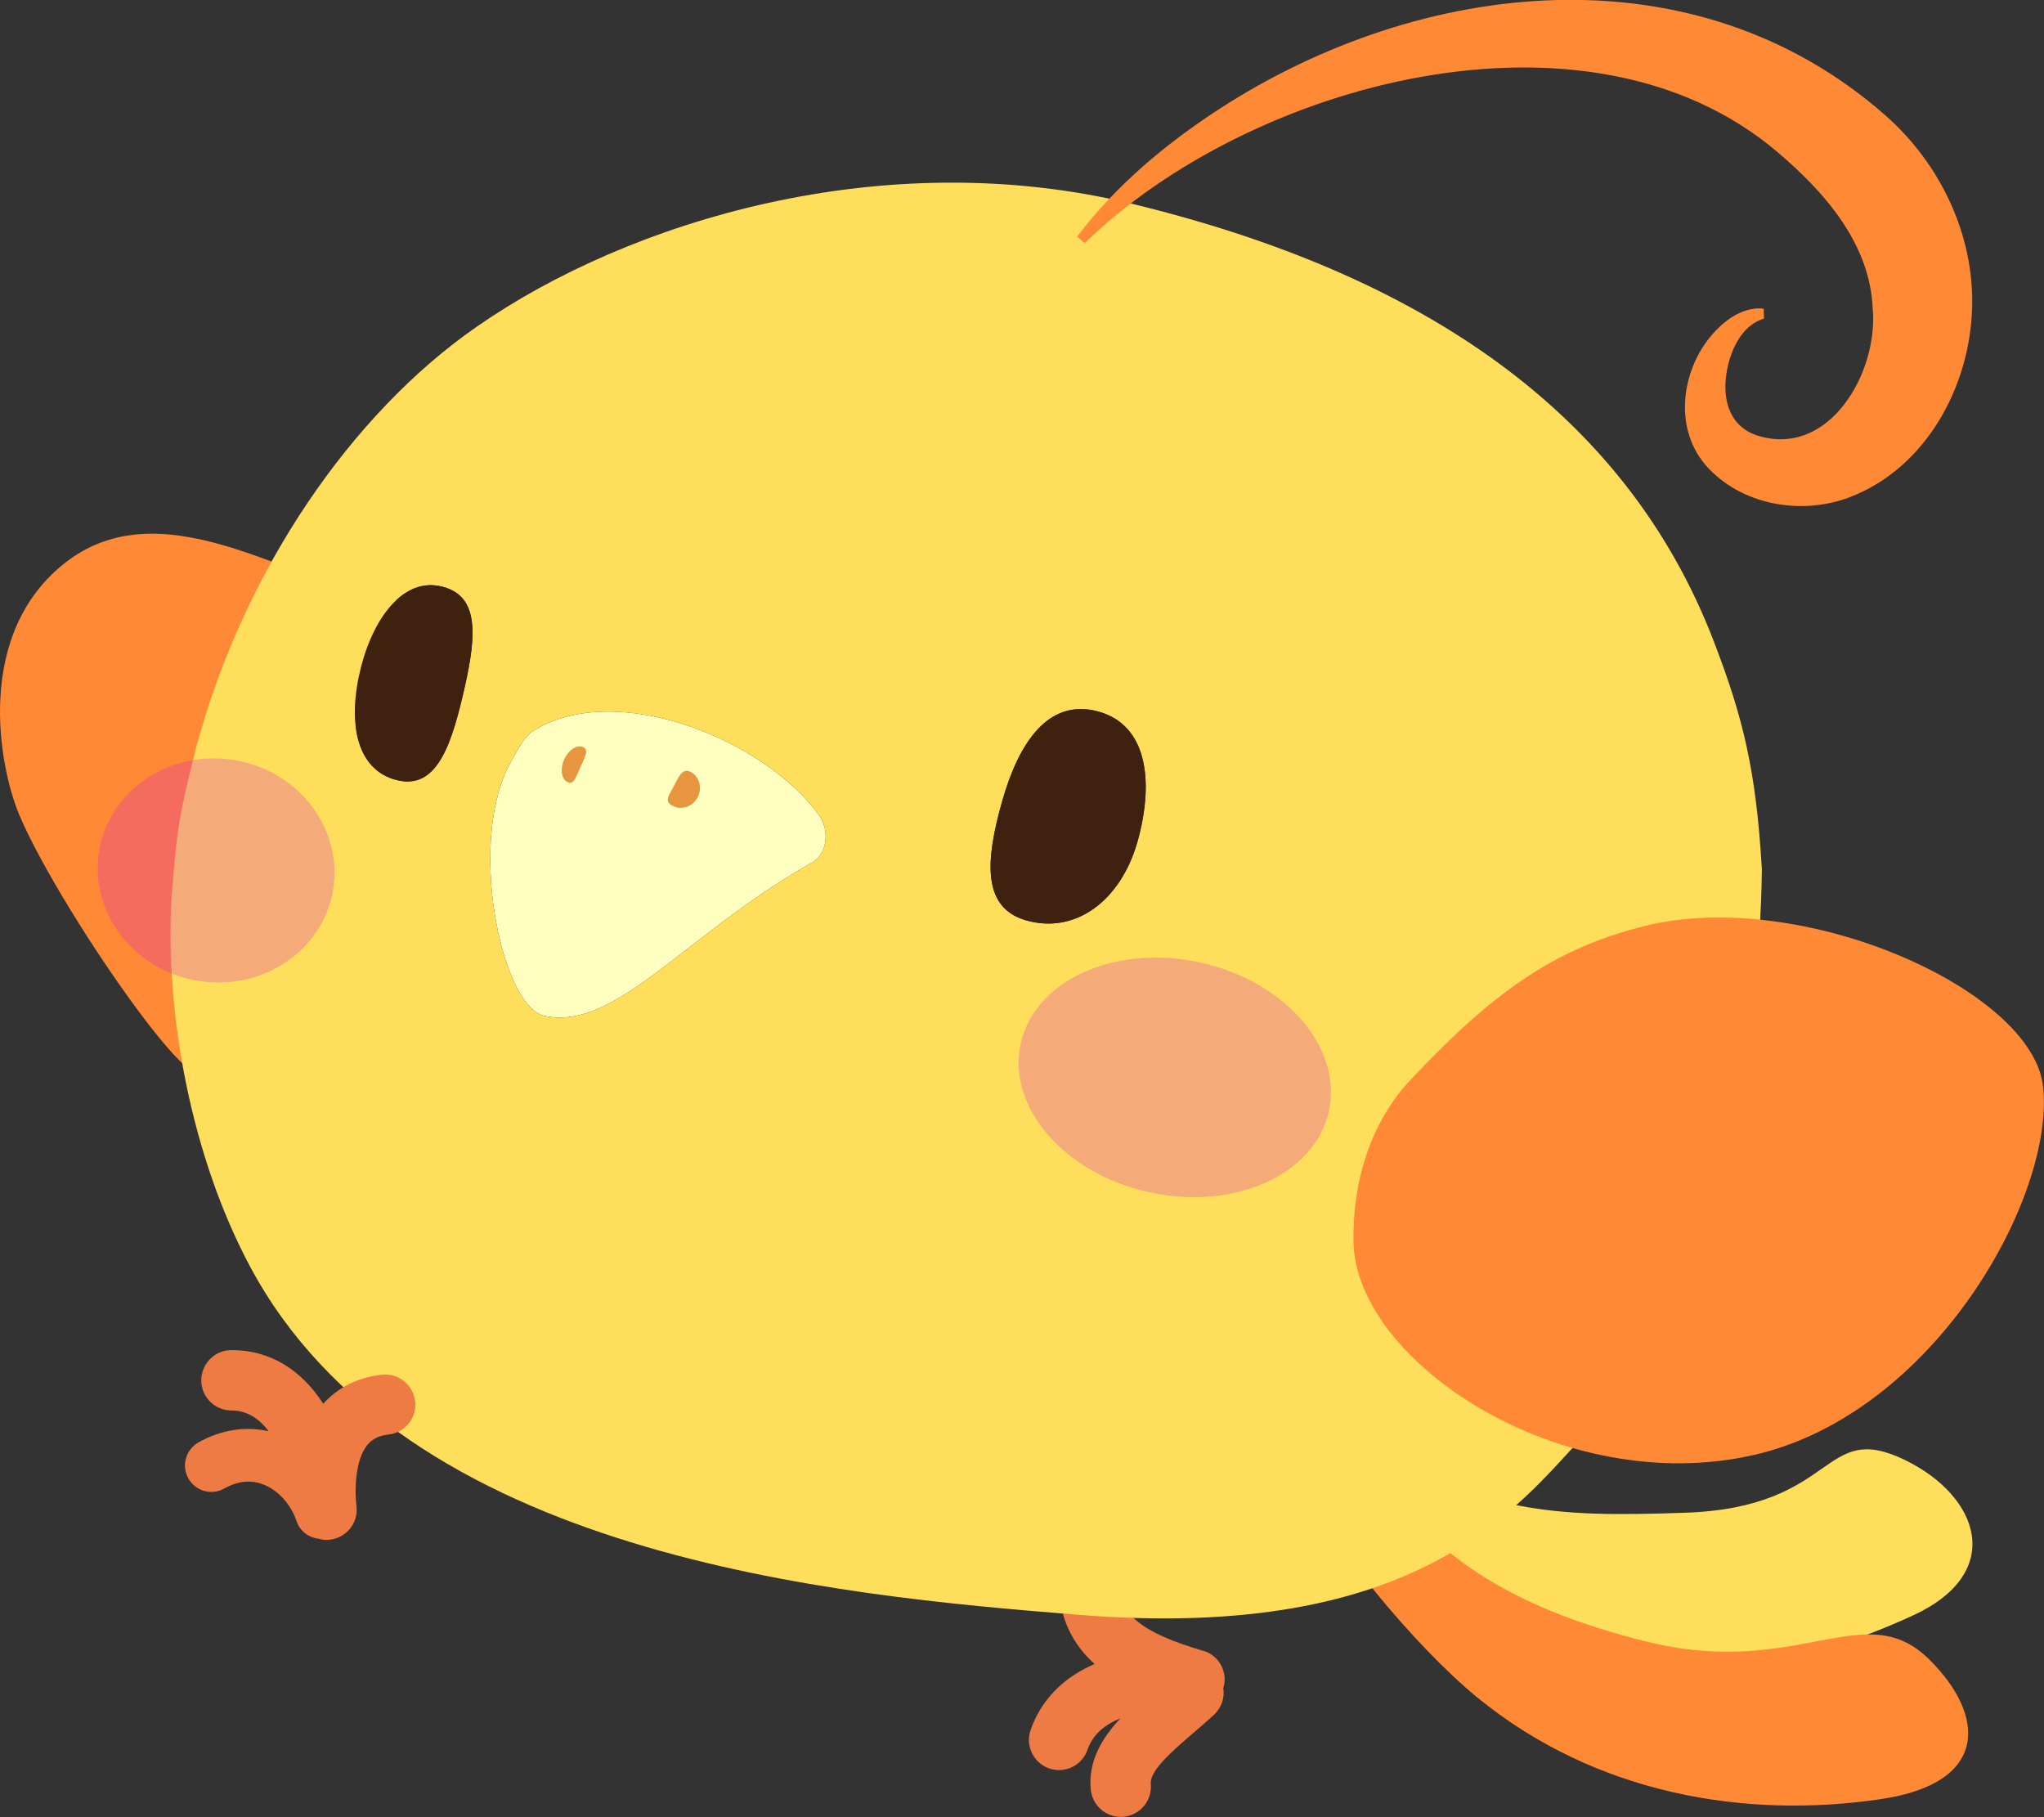 <?xml version="1.0" encoding="UTF-8"?>
<svg id="_レイヤー_1" data-name="レイヤー 1" xmlns="http://www.w3.org/2000/svg" viewBox="0 0 175.98 156.41">
  <rect x="0" y="0" width="175.98" height="156.41" fill="#333333" stroke="none"/>
  <defs>
    <style>
      .cls-1 {
        fill: #ed7b43;
      }

      .cls-2 {
        fill: #ffffc0;
      }

      .cls-3 {
        fill: #ffde5b;
      }

      .cls-4 {
        fill: #3f210f;
      }

      .cls-5 {
        fill: #ff8935;
      }

      .cls-6 {
        fill: #e7953e;
      }

      .cls-7 {
        fill: #d715d3;
        opacity: .26;
      }
    </style>
  </defs>
  <path class="cls-1" d="M103.57,142.1c-5.29-1.56-7.24-3.14-7.19-5.83.03-1.43-1.12-2.62-2.55-2.64-.02,0-.03,0-.05,0-1.41,0-2.57,1.13-2.59,2.55-.06,3.19,1.26,5.44,3.05,7.06-3.46,1.48-4.91,3.94-5.51,5.69-.47,1.35.25,2.83,1.6,3.3.28.1.57.14.85.14,1.08,0,2.08-.67,2.45-1.75.46-1.33,1.51-2.17,2.83-2.7-1.59,1.71-2.78,3.67-2.55,6.13.13,1.34,1.26,2.35,2.58,2.35.08,0,.17,0,.25-.01,1.43-.14,2.47-1.4,2.34-2.83-.11-1.14,1.86-2.83,3.6-4.33.63-.54,1.26-1.08,1.85-1.63.66-.61.92-1.48.79-2.31.03-.09.06-.18.08-.28.22-1.3-.56-2.55-1.83-2.92Z"/>
  <path class="cls-3" d="M110.99,126.98c-.79-1.03,3.18-3.38,4.4-2.82,13.34,6.03,17.71,6.47,29.7,6.06,13.27-.46,11.68-8.07,18.96-4.52,6.37,3.11,8.64,9.67.67,13.35-9.98,4.61-19.97,6.22-32.7,1.25-6.37-2.49-17.84-9.16-21.04-13.32Z"/>
  <path class="cls-2" d="M69.89,74.26c-10.85,6.11-16.92,14.57-23.05,13.18-3.71-.84-6.71-15.33-2.77-22,.56-.95.99-2.01,1.91-2.57,7.11-4.34,19.74.74,24.52,7.27.92,1.26.79,3.34-.61,4.13Z"/>
  <path class="cls-5" d="M112.33,127.18c-.33-1.23,2.01-7.09,5.46-1.55,5.01,8.06,12.14,12.75,23.96,15.68,13.07,3.24,18.77-3.97,24.34,1.53,4.88,4.82,5.19,10.63-4.09,12.02-11.63,1.75-24.59-.36-34.85-8.77-5.14-4.21-13.47-13.94-14.82-18.91Z"/>
  <path class="cls-5" d="M33.99,51.68c-7.75-.7-19.44-9.98-28.19-3.38C-2.25,54.39-.13,65.91,1.67,70.17c3.7,8.73,18.43,29.53,15.12,19.45-3.43-10.45,25.88-37.15,17.19-37.94Z"/>
  <path class="cls-6" d="M49.95,66.08c-.37.83-.55,1.49-1.08,1.25-.53-.24-.67-1.11-.3-1.94.37-.83,1.1-1.32,1.64-1.08.53.24.11.93-.26,1.77Z"/>
  <path class="cls-6" d="M60.06,68.64c-.43.81-1.39,1.13-2.14.73-.75-.4-.37-.83.06-1.63.43-.81.74-1.69,1.49-1.29.75.4,1.02,1.38.59,2.18Z"/>
  <path class="cls-3" d="M143.79,111.71c4.13-11.21,7.71-21.2,7.9-36.86-.49-8.48-1.6-13.06-4.17-19.72-7.57-19.62-25.12-31.54-50.07-37.59-21.37-5.18-43.28,1.45-56.43,10.6-10.74,7.46-19.98,20.88-24.09,36.04-1.53,6.03-1.71,7.16-2.17,13.23-.55,9.91,1.72,22.16,6.76,31.6,13.38,25.02,50.27,28.31,71.38,30,29.45,2.36,37.84-9.48,43.45-15.4,5.61-5.92,5.97-7.85,7.46-11.89ZM34.38,67.2c-3.38-.68-4.45-4.32-3.49-8.94.96-4.62,3.58-8.49,6.96-7.81,3.41.69,3.2,4.1,2.16,8.7-1.05,4.61-2.25,8.73-5.63,8.05ZM69.89,74.26c-10.85,6.11-16.92,14.57-23.05,13.18-3.71-.84-6.71-15.33-2.77-22,.56-.95.99-2.01,1.91-2.57,7.11-4.34,19.74.74,24.52,7.27.92,1.26.79,3.34-.61,4.13ZM86.28,68.98c1.43-5.05,3.98-8.91,8.28-7.73,4.3,1.18,4.79,6.16,3.37,11.21-1.43,5.05-5.32,8-9.61,6.76-3.8-1.1-3.47-5.19-2.04-10.24Z"/>
  <path class="cls-5" d="M150.99,125.25c15.59-3.56,25.95-22.3,24.91-31.72-.92-8.34-20.74-17.15-34.24-13.83-8.01,1.97-13.34,5.94-20.23,13.27-3.56,3.79-4.99,8.99-4.9,13.94.2,10.37,18,22.09,34.45,18.34Z"/>
  <path class="cls-7" d="M114.39,95.74c-1.27,5.45-8.23,8.52-15.54,6.87-7.32-1.65-12.22-7.41-10.95-12.86s8.23-8.52,15.54-6.87c7.31,1.65,12.22,7.41,10.95,12.86Z"/>
  <path class="cls-7" d="M28.56,77.18c-1.21,5.18-6.64,8.37-12.14,7.13-5.5-1.24-8.98-6.45-7.77-11.63,1.21-5.18,6.64-8.37,12.14-7.13,5.5,1.24,8.98,6.45,7.77,11.63Z"/>
  <path class="cls-1" d="M35.74,120.65c-.15-1.43-1.42-2.46-2.86-2.31-2.05.22-3.78,1.08-5.05,2.5-1.93-3-4.65-4.62-7.87-4.62h-.04c-1.43,0-2.59,1.17-2.59,2.61,0,1.43,1.17,2.59,2.6,2.59,0,0,.01,0,.02,0,1.36,0,2.39.74,3.18,1.78-2.01-.45-4.12-.12-6.05.97-1.09.62-1.48,2.01-.86,3.1.62,1.1,2.01,1.48,3.1.86,1.14-.64,2.26-.76,3.34-.35,1.29.5,2.38,1.71,2.87,3.16.29.87,1.05,1.42,1.91,1.52.22.06.44.1.67.1.1,0,.2,0,.3-.02,1.39-.16,2.41-1.4,2.29-2.79,0-.03-.02-.21-.05-.5-.09-1.13-.06-3.54.95-4.83.27-.34.75-.81,1.84-.93,1.43-.15,2.46-1.43,2.31-2.86Z"/>
  <path class="cls-4" d="M34.38,67.2c-3.38-.68-4.45-4.32-3.49-8.94.96-4.62,3.58-8.49,6.96-7.81,3.41.69,3.2,4.1,2.16,8.7-1.05,4.61-2.25,8.73-5.63,8.05Z"/>
  <path class="cls-4" d="M86.28,68.98c1.43-5.05,3.98-8.91,8.28-7.73,4.3,1.18,4.79,6.16,3.37,11.21-1.43,5.05-5.32,8-9.61,6.76-3.8-1.1-3.47-5.19-2.04-10.24Z"/>
  <path class="cls-5" d="M93.39,20.93c14.23-13.85,43.35-21.76,59.69-7.8,4.07,3.46,7.91,7.87,8.15,13.4.52,5.49-3.74,12.98-10,10.94-1.91-.64-2.74-2.34-2.68-4.4.09-2.12,1.07-4.98,3.32-5.64,0,0-.02-.86-.02-.86-1.6-.18-3.09.79-4.14,1.9-2.85,2.98-3.76,8.13-.89,11.54,3,3.46,8.21,4.39,12.41,2.8,6.58-2.51,10.38-9.52,10.56-16.32.19-6.3-2.76-12.4-7.42-16.52-16.47-14.52-40-11.86-57.39-.59-4.63,3.01-8.93,6.6-12.24,10.99l.65.56h0Z"/>
</svg>